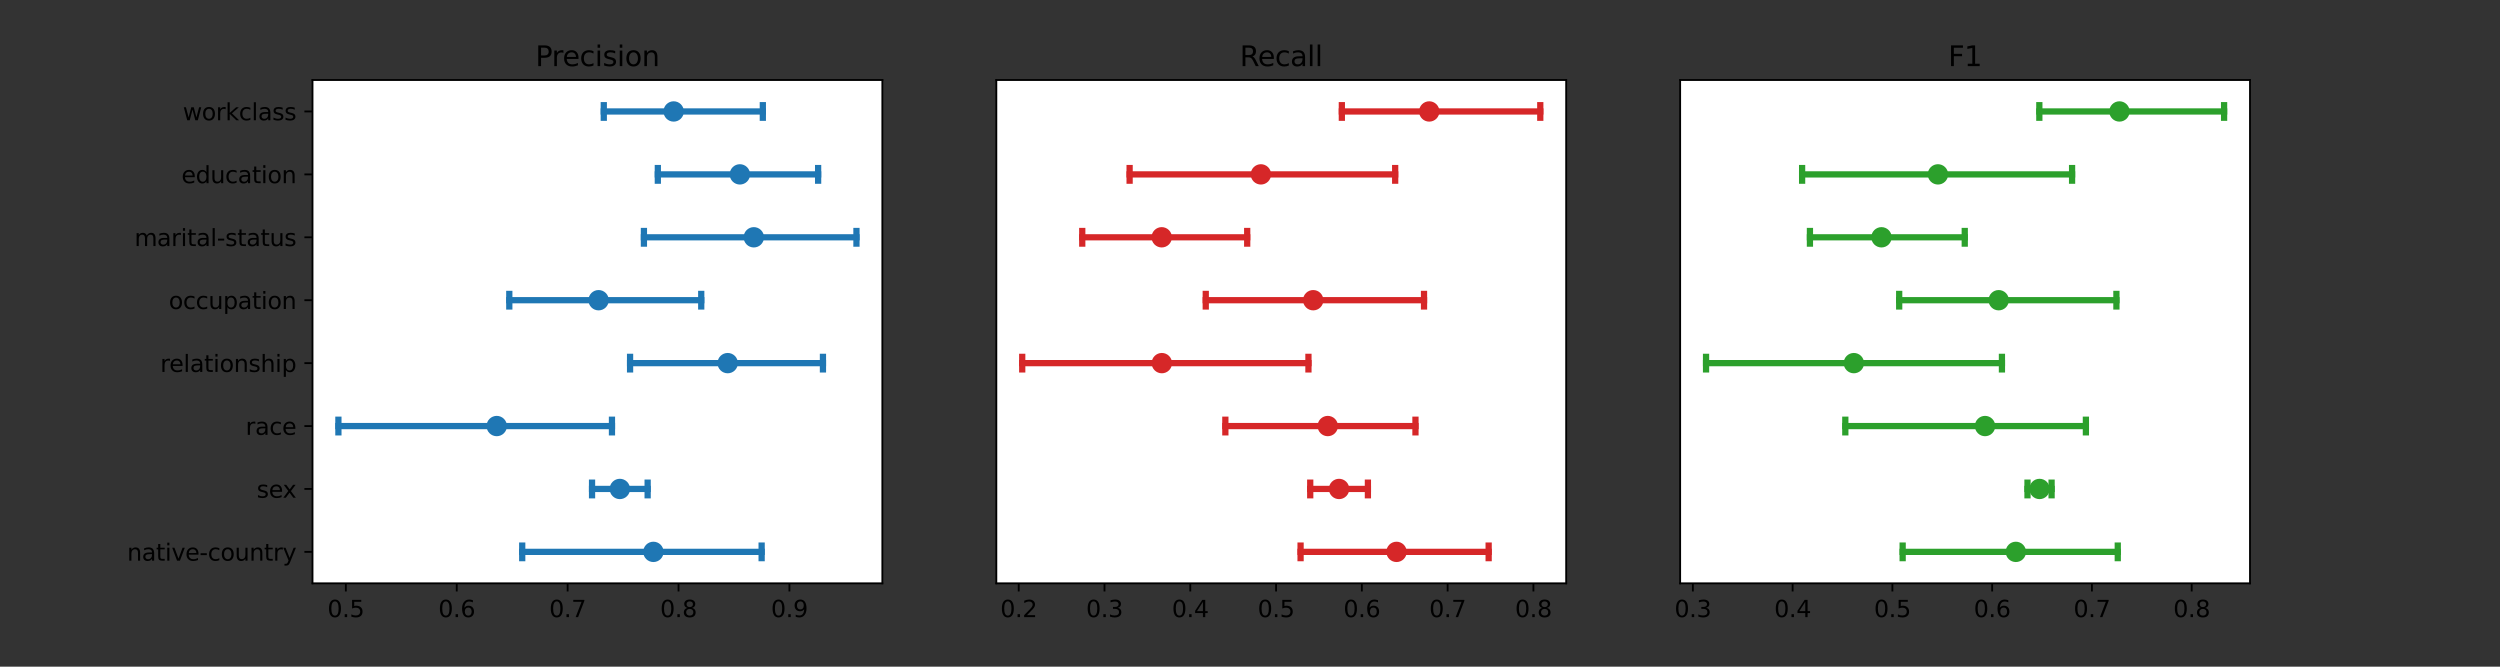 <?xml version="1.0" encoding="utf-8" standalone="no"?>
<!DOCTYPE svg PUBLIC "-//W3C//DTD SVG 1.1//EN"
  "http://www.w3.org/Graphics/SVG/1.1/DTD/svg11.dtd">
<svg xmlns:xlink="http://www.w3.org/1999/xlink" width="1080pt" height="288pt" viewBox="0 0 1080 288" xmlns="http://www.w3.org/2000/svg" version="1.1">
 <rect x="0" y="0" width="1080" height="288" fill="#333333" stroke="none"/>
 <defs>
  <style type="text/css">*{stroke-linejoin: round; stroke-linecap: butt}</style>
 </defs>
 <g id="figure_1">
  <g id="patch_1">
   <path d="M 0 288 
L 1080 288 
L 1080 0 
L 0 0 
L 0 288 
z
" style="fill: none"/>
  </g>
  <g id="axes_1">
   <g id="patch_2">
    <path d="M 135 252 
L 381.176 252 
L 381.176 34.56 
L 135 34.56 
z
" style="fill: #ffffff"/>
   </g>
   <g id="PathCollection_1">
    <defs>
     <path id="C0_0_878842fff9" d="M 0 3.384 
C 0.897 3.384 1.758 3.027 2.393 2.393 
C 3.027 1.758 3.384 0.897 3.384 -0 
C 3.384 -0.897 3.027 -1.758 2.393 -2.393 
C 1.758 -3.027 0.897 -3.384 0 -3.384 
C -0.897 -3.384 -1.758 -3.027 -2.393 -2.393 
C -3.027 -1.758 -3.384 -0.897 -3.384 0 
C -3.384 0.897 -3.027 1.758 -2.393 2.393 
C -1.758 3.027 -0.897 3.384 0 3.384 
z
"/>
    </defs>
    <g clip-path="url(#pc7d257e29f)">
     <use xlink:href="#C0_0_878842fff9" x="291.022" y="48.15" style="fill: #1f77b4; stroke: #1f77b4; stroke-width: 2.025"/>
    </g>
    <g clip-path="url(#pc7d257e29f)">
     <use xlink:href="#C0_0_878842fff9" x="319.628" y="75.33" style="fill: #1f77b4; stroke: #1f77b4; stroke-width: 2.025"/>
    </g>
    <g clip-path="url(#pc7d257e29f)">
     <use xlink:href="#C0_0_878842fff9" x="325.65" y="102.51" style="fill: #1f77b4; stroke: #1f77b4; stroke-width: 2.025"/>
    </g>
    <g clip-path="url(#pc7d257e29f)">
     <use xlink:href="#C0_0_878842fff9" x="258.592" y="129.69" style="fill: #1f77b4; stroke: #1f77b4; stroke-width: 2.025"/>
    </g>
    <g clip-path="url(#pc7d257e29f)">
     <use xlink:href="#C0_0_878842fff9" x="314.362" y="156.87" style="fill: #1f77b4; stroke: #1f77b4; stroke-width: 2.025"/>
    </g>
    <g clip-path="url(#pc7d257e29f)">
     <use xlink:href="#C0_0_878842fff9" x="214.588" y="184.05" style="fill: #1f77b4; stroke: #1f77b4; stroke-width: 2.025"/>
    </g>
    <g clip-path="url(#pc7d257e29f)">
     <use xlink:href="#C0_0_878842fff9" x="267.773" y="211.23" style="fill: #1f77b4; stroke: #1f77b4; stroke-width: 2.025"/>
    </g>
    <g clip-path="url(#pc7d257e29f)">
     <use xlink:href="#C0_0_878842fff9" x="282.27" y="238.41" style="fill: #1f77b4; stroke: #1f77b4; stroke-width: 2.025"/>
    </g>
   </g>
   <g id="matplotlib.axis_1">
    <g id="xtick_1">
     <g id="line2d_1">
      <defs>
       <path id="m8f31b20131" d="M 0 0 
L 0 3.5 
" style="stroke: #000000; stroke-width: 0.8"/>
      </defs>
      <g>
       <use xlink:href="#m8f31b20131" x="149.406" y="252" style="stroke: #000000; stroke-width: 0.8"/>
      </g>
     </g>
     <g id="text_1">
      <!-- 0.5 -->
      <g transform="translate(141.455 266.598)scale(0.1 -0.1)">
       <defs>
        <path id="DejaVuSans-30" d="M 2034 4250 
Q 1547 4250 1301 3770 
Q 1056 3291 1056 2328 
Q 1056 1369 1301 889 
Q 1547 409 2034 409 
Q 2525 409 2770 889 
Q 3016 1369 3016 2328 
Q 3016 3291 2770 3770 
Q 2525 4250 2034 4250 
z
M 2034 4750 
Q 2819 4750 3233 4129 
Q 3647 3509 3647 2328 
Q 3647 1150 3233 529 
Q 2819 -91 2034 -91 
Q 1250 -91 836 529 
Q 422 1150 422 2328 
Q 422 3509 836 4129 
Q 1250 4750 2034 4750 
z
" transform="scale(0.016)"/>
        <path id="DejaVuSans-2e" d="M 684 794 
L 1344 794 
L 1344 0 
L 684 0 
L 684 794 
z
" transform="scale(0.016)"/>
        <path id="DejaVuSans-35" d="M 691 4666 
L 3169 4666 
L 3169 4134 
L 1269 4134 
L 1269 2991 
Q 1406 3038 1543 3061 
Q 1681 3084 1819 3084 
Q 2600 3084 3056 2656 
Q 3513 2228 3513 1497 
Q 3513 744 3044 326 
Q 2575 -91 1722 -91 
Q 1428 -91 1123 -41 
Q 819 9 494 109 
L 494 744 
Q 775 591 1075 516 
Q 1375 441 1709 441 
Q 2250 441 2565 725 
Q 2881 1009 2881 1497 
Q 2881 1984 2565 2268 
Q 2250 2553 1709 2553 
Q 1456 2553 1204 2497 
Q 953 2441 691 2322 
L 691 4666 
z
" transform="scale(0.016)"/>
       </defs>
       <use xlink:href="#DejaVuSans-30"/>
       <use xlink:href="#DejaVuSans-2e" x="63.623"/>
       <use xlink:href="#DejaVuSans-35" x="95.41"/>
      </g>
     </g>
    </g>
    <g id="xtick_2">
     <g id="line2d_2">
      <g>
       <use xlink:href="#m8f31b20131" x="197.312" y="252" style="stroke: #000000; stroke-width: 0.8"/>
      </g>
     </g>
     <g id="text_2">
      <!-- 0.6 -->
      <g transform="translate(189.36 266.598)scale(0.1 -0.1)">
       <defs>
        <path id="DejaVuSans-36" d="M 2113 2584 
Q 1688 2584 1439 2293 
Q 1191 2003 1191 1497 
Q 1191 994 1439 701 
Q 1688 409 2113 409 
Q 2538 409 2786 701 
Q 3034 994 3034 1497 
Q 3034 2003 2786 2293 
Q 2538 2584 2113 2584 
z
M 3366 4563 
L 3366 3988 
Q 3128 4100 2886 4159 
Q 2644 4219 2406 4219 
Q 1781 4219 1451 3797 
Q 1122 3375 1075 2522 
Q 1259 2794 1537 2939 
Q 1816 3084 2150 3084 
Q 2853 3084 3261 2657 
Q 3669 2231 3669 1497 
Q 3669 778 3244 343 
Q 2819 -91 2113 -91 
Q 1303 -91 875 529 
Q 447 1150 447 2328 
Q 447 3434 972 4092 
Q 1497 4750 2381 4750 
Q 2619 4750 2861 4703 
Q 3103 4656 3366 4563 
z
" transform="scale(0.016)"/>
       </defs>
       <use xlink:href="#DejaVuSans-30"/>
       <use xlink:href="#DejaVuSans-2e" x="63.623"/>
       <use xlink:href="#DejaVuSans-36" x="95.41"/>
      </g>
     </g>
    </g>
    <g id="xtick_3">
     <g id="line2d_3">
      <g>
       <use xlink:href="#m8f31b20131" x="245.217" y="252" style="stroke: #000000; stroke-width: 0.8"/>
      </g>
     </g>
     <g id="text_3">
      <!-- 0.7 -->
      <g transform="translate(237.266 266.598)scale(0.1 -0.1)">
       <defs>
        <path id="DejaVuSans-37" d="M 525 4666 
L 3525 4666 
L 3525 4397 
L 1831 0 
L 1172 0 
L 2766 4134 
L 525 4134 
L 525 4666 
z
" transform="scale(0.016)"/>
       </defs>
       <use xlink:href="#DejaVuSans-30"/>
       <use xlink:href="#DejaVuSans-2e" x="63.623"/>
       <use xlink:href="#DejaVuSans-37" x="95.41"/>
      </g>
     </g>
    </g>
    <g id="xtick_4">
     <g id="line2d_4">
      <g>
       <use xlink:href="#m8f31b20131" x="293.123" y="252" style="stroke: #000000; stroke-width: 0.8"/>
      </g>
     </g>
     <g id="text_4">
      <!-- 0.8 -->
      <g transform="translate(285.171 266.598)scale(0.1 -0.1)">
       <defs>
        <path id="DejaVuSans-38" d="M 2034 2216 
Q 1584 2216 1326 1975 
Q 1069 1734 1069 1313 
Q 1069 891 1326 650 
Q 1584 409 2034 409 
Q 2484 409 2743 651 
Q 3003 894 3003 1313 
Q 3003 1734 2745 1975 
Q 2488 2216 2034 2216 
z
M 1403 2484 
Q 997 2584 770 2862 
Q 544 3141 544 3541 
Q 544 4100 942 4425 
Q 1341 4750 2034 4750 
Q 2731 4750 3128 4425 
Q 3525 4100 3525 3541 
Q 3525 3141 3298 2862 
Q 3072 2584 2669 2484 
Q 3125 2378 3379 2068 
Q 3634 1759 3634 1313 
Q 3634 634 3220 271 
Q 2806 -91 2034 -91 
Q 1263 -91 848 271 
Q 434 634 434 1313 
Q 434 1759 690 2068 
Q 947 2378 1403 2484 
z
M 1172 3481 
Q 1172 3119 1398 2916 
Q 1625 2713 2034 2713 
Q 2441 2713 2670 2916 
Q 2900 3119 2900 3481 
Q 2900 3844 2670 4047 
Q 2441 4250 2034 4250 
Q 1625 4250 1398 4047 
Q 1172 3844 1172 3481 
z
" transform="scale(0.016)"/>
       </defs>
       <use xlink:href="#DejaVuSans-30"/>
       <use xlink:href="#DejaVuSans-2e" x="63.623"/>
       <use xlink:href="#DejaVuSans-38" x="95.41"/>
      </g>
     </g>
    </g>
    <g id="xtick_5">
     <g id="line2d_5">
      <g>
       <use xlink:href="#m8f31b20131" x="341.028" y="252" style="stroke: #000000; stroke-width: 0.8"/>
      </g>
     </g>
     <g id="text_5">
      <!-- 0.9 -->
      <g transform="translate(333.077 266.598)scale(0.1 -0.1)">
       <defs>
        <path id="DejaVuSans-39" d="M 703 97 
L 703 672 
Q 941 559 1184 500 
Q 1428 441 1663 441 
Q 2288 441 2617 861 
Q 2947 1281 2994 2138 
Q 2813 1869 2534 1725 
Q 2256 1581 1919 1581 
Q 1219 1581 811 2004 
Q 403 2428 403 3163 
Q 403 3881 828 4315 
Q 1253 4750 1959 4750 
Q 2769 4750 3195 4129 
Q 3622 3509 3622 2328 
Q 3622 1225 3098 567 
Q 2575 -91 1691 -91 
Q 1453 -91 1209 -44 
Q 966 3 703 97 
z
M 1959 2075 
Q 2384 2075 2632 2365 
Q 2881 2656 2881 3163 
Q 2881 3666 2632 3958 
Q 2384 4250 1959 4250 
Q 1534 4250 1286 3958 
Q 1038 3666 1038 3163 
Q 1038 2656 1286 2365 
Q 1534 2075 1959 2075 
z
" transform="scale(0.016)"/>
       </defs>
       <use xlink:href="#DejaVuSans-30"/>
       <use xlink:href="#DejaVuSans-2e" x="63.623"/>
       <use xlink:href="#DejaVuSans-39" x="95.41"/>
      </g>
     </g>
    </g>
   </g>
   <g id="matplotlib.axis_2">
    <g id="ytick_1">
     <g id="line2d_6">
      <defs>
       <path id="m74e312136f" d="M 0 0 
L -3.5 0 
" style="stroke: #000000; stroke-width: 0.8"/>
      </defs>
      <g>
       <use xlink:href="#m74e312136f" x="135" y="48.15" style="stroke: #000000; stroke-width: 0.8"/>
      </g>
     </g>
     <g id="text_6">
      <!-- workclass -->
      <g transform="translate(78.978 51.949)scale(0.1 -0.1)">
       <defs>
        <path id="DejaVuSans-77" d="M 269 3500 
L 844 3500 
L 1563 769 
L 2278 3500 
L 2956 3500 
L 3675 769 
L 4391 3500 
L 4966 3500 
L 4050 0 
L 3372 0 
L 2619 2869 
L 1863 0 
L 1184 0 
L 269 3500 
z
" transform="scale(0.016)"/>
        <path id="DejaVuSans-6f" d="M 1959 3097 
Q 1497 3097 1228 2736 
Q 959 2375 959 1747 
Q 959 1119 1226 758 
Q 1494 397 1959 397 
Q 2419 397 2687 759 
Q 2956 1122 2956 1747 
Q 2956 2369 2687 2733 
Q 2419 3097 1959 3097 
z
M 1959 3584 
Q 2709 3584 3137 3096 
Q 3566 2609 3566 1747 
Q 3566 888 3137 398 
Q 2709 -91 1959 -91 
Q 1206 -91 779 398 
Q 353 888 353 1747 
Q 353 2609 779 3096 
Q 1206 3584 1959 3584 
z
" transform="scale(0.016)"/>
        <path id="DejaVuSans-72" d="M 2631 2963 
Q 2534 3019 2420 3045 
Q 2306 3072 2169 3072 
Q 1681 3072 1420 2755 
Q 1159 2438 1159 1844 
L 1159 0 
L 581 0 
L 581 3500 
L 1159 3500 
L 1159 2956 
Q 1341 3275 1631 3429 
Q 1922 3584 2338 3584 
Q 2397 3584 2469 3576 
Q 2541 3569 2628 3553 
L 2631 2963 
z
" transform="scale(0.016)"/>
        <path id="DejaVuSans-6b" d="M 581 4863 
L 1159 4863 
L 1159 1991 
L 2875 3500 
L 3609 3500 
L 1753 1863 
L 3688 0 
L 2938 0 
L 1159 1709 
L 1159 0 
L 581 0 
L 581 4863 
z
" transform="scale(0.016)"/>
        <path id="DejaVuSans-63" d="M 3122 3366 
L 3122 2828 
Q 2878 2963 2633 3030 
Q 2388 3097 2138 3097 
Q 1578 3097 1268 2742 
Q 959 2388 959 1747 
Q 959 1106 1268 751 
Q 1578 397 2138 397 
Q 2388 397 2633 464 
Q 2878 531 3122 666 
L 3122 134 
Q 2881 22 2623 -34 
Q 2366 -91 2075 -91 
Q 1284 -91 818 406 
Q 353 903 353 1747 
Q 353 2603 823 3093 
Q 1294 3584 2113 3584 
Q 2378 3584 2631 3529 
Q 2884 3475 3122 3366 
z
" transform="scale(0.016)"/>
        <path id="DejaVuSans-6c" d="M 603 4863 
L 1178 4863 
L 1178 0 
L 603 0 
L 603 4863 
z
" transform="scale(0.016)"/>
        <path id="DejaVuSans-61" d="M 2194 1759 
Q 1497 1759 1228 1600 
Q 959 1441 959 1056 
Q 959 750 1161 570 
Q 1363 391 1709 391 
Q 2188 391 2477 730 
Q 2766 1069 2766 1631 
L 2766 1759 
L 2194 1759 
z
M 3341 1997 
L 3341 0 
L 2766 0 
L 2766 531 
Q 2569 213 2275 61 
Q 1981 -91 1556 -91 
Q 1019 -91 701 211 
Q 384 513 384 1019 
Q 384 1609 779 1909 
Q 1175 2209 1959 2209 
L 2766 2209 
L 2766 2266 
Q 2766 2663 2505 2880 
Q 2244 3097 1772 3097 
Q 1472 3097 1187 3025 
Q 903 2953 641 2809 
L 641 3341 
Q 956 3463 1253 3523 
Q 1550 3584 1831 3584 
Q 2591 3584 2966 3190 
Q 3341 2797 3341 1997 
z
" transform="scale(0.016)"/>
        <path id="DejaVuSans-73" d="M 2834 3397 
L 2834 2853 
Q 2591 2978 2328 3040 
Q 2066 3103 1784 3103 
Q 1356 3103 1142 2972 
Q 928 2841 928 2578 
Q 928 2378 1081 2264 
Q 1234 2150 1697 2047 
L 1894 2003 
Q 2506 1872 2764 1633 
Q 3022 1394 3022 966 
Q 3022 478 2636 193 
Q 2250 -91 1575 -91 
Q 1294 -91 989 -36 
Q 684 19 347 128 
L 347 722 
Q 666 556 975 473 
Q 1284 391 1588 391 
Q 1994 391 2212 530 
Q 2431 669 2431 922 
Q 2431 1156 2273 1281 
Q 2116 1406 1581 1522 
L 1381 1569 
Q 847 1681 609 1914 
Q 372 2147 372 2553 
Q 372 3047 722 3315 
Q 1072 3584 1716 3584 
Q 2034 3584 2315 3537 
Q 2597 3491 2834 3397 
z
" transform="scale(0.016)"/>
       </defs>
       <use xlink:href="#DejaVuSans-77"/>
       <use xlink:href="#DejaVuSans-6f" x="81.787"/>
       <use xlink:href="#DejaVuSans-72" x="142.969"/>
       <use xlink:href="#DejaVuSans-6b" x="184.082"/>
       <use xlink:href="#DejaVuSans-63" x="241.992"/>
       <use xlink:href="#DejaVuSans-6c" x="296.973"/>
       <use xlink:href="#DejaVuSans-61" x="324.756"/>
       <use xlink:href="#DejaVuSans-73" x="386.035"/>
       <use xlink:href="#DejaVuSans-73" x="438.135"/>
      </g>
     </g>
    </g>
    <g id="ytick_2">
     <g id="line2d_7">
      <g>
       <use xlink:href="#m74e312136f" x="135" y="75.33" style="stroke: #000000; stroke-width: 0.8"/>
      </g>
     </g>
     <g id="text_7">
      <!-- education -->
      <g transform="translate(78.38 79.129)scale(0.1 -0.1)">
       <defs>
        <path id="DejaVuSans-65" d="M 3597 1894 
L 3597 1613 
L 953 1613 
Q 991 1019 1311 708 
Q 1631 397 2203 397 
Q 2534 397 2845 478 
Q 3156 559 3463 722 
L 3463 178 
Q 3153 47 2828 -22 
Q 2503 -91 2169 -91 
Q 1331 -91 842 396 
Q 353 884 353 1716 
Q 353 2575 817 3079 
Q 1281 3584 2069 3584 
Q 2775 3584 3186 3129 
Q 3597 2675 3597 1894 
z
M 3022 2063 
Q 3016 2534 2758 2815 
Q 2500 3097 2075 3097 
Q 1594 3097 1305 2825 
Q 1016 2553 972 2059 
L 3022 2063 
z
" transform="scale(0.016)"/>
        <path id="DejaVuSans-64" d="M 2906 2969 
L 2906 4863 
L 3481 4863 
L 3481 0 
L 2906 0 
L 2906 525 
Q 2725 213 2448 61 
Q 2172 -91 1784 -91 
Q 1150 -91 751 415 
Q 353 922 353 1747 
Q 353 2572 751 3078 
Q 1150 3584 1784 3584 
Q 2172 3584 2448 3432 
Q 2725 3281 2906 2969 
z
M 947 1747 
Q 947 1113 1208 752 
Q 1469 391 1925 391 
Q 2381 391 2643 752 
Q 2906 1113 2906 1747 
Q 2906 2381 2643 2742 
Q 2381 3103 1925 3103 
Q 1469 3103 1208 2742 
Q 947 2381 947 1747 
z
" transform="scale(0.016)"/>
        <path id="DejaVuSans-75" d="M 544 1381 
L 544 3500 
L 1119 3500 
L 1119 1403 
Q 1119 906 1312 657 
Q 1506 409 1894 409 
Q 2359 409 2629 706 
Q 2900 1003 2900 1516 
L 2900 3500 
L 3475 3500 
L 3475 0 
L 2900 0 
L 2900 538 
Q 2691 219 2414 64 
Q 2138 -91 1772 -91 
Q 1169 -91 856 284 
Q 544 659 544 1381 
z
M 1991 3584 
L 1991 3584 
z
" transform="scale(0.016)"/>
        <path id="DejaVuSans-74" d="M 1172 4494 
L 1172 3500 
L 2356 3500 
L 2356 3053 
L 1172 3053 
L 1172 1153 
Q 1172 725 1289 603 
Q 1406 481 1766 481 
L 2356 481 
L 2356 0 
L 1766 0 
Q 1100 0 847 248 
Q 594 497 594 1153 
L 594 3053 
L 172 3053 
L 172 3500 
L 594 3500 
L 594 4494 
L 1172 4494 
z
" transform="scale(0.016)"/>
        <path id="DejaVuSans-69" d="M 603 3500 
L 1178 3500 
L 1178 0 
L 603 0 
L 603 3500 
z
M 603 4863 
L 1178 4863 
L 1178 4134 
L 603 4134 
L 603 4863 
z
" transform="scale(0.016)"/>
        <path id="DejaVuSans-6e" d="M 3513 2113 
L 3513 0 
L 2938 0 
L 2938 2094 
Q 2938 2591 2744 2837 
Q 2550 3084 2163 3084 
Q 1697 3084 1428 2787 
Q 1159 2491 1159 1978 
L 1159 0 
L 581 0 
L 581 3500 
L 1159 3500 
L 1159 2956 
Q 1366 3272 1645 3428 
Q 1925 3584 2291 3584 
Q 2894 3584 3203 3211 
Q 3513 2838 3513 2113 
z
" transform="scale(0.016)"/>
       </defs>
       <use xlink:href="#DejaVuSans-65"/>
       <use xlink:href="#DejaVuSans-64" x="61.523"/>
       <use xlink:href="#DejaVuSans-75" x="125"/>
       <use xlink:href="#DejaVuSans-63" x="188.379"/>
       <use xlink:href="#DejaVuSans-61" x="243.359"/>
       <use xlink:href="#DejaVuSans-74" x="304.639"/>
       <use xlink:href="#DejaVuSans-69" x="343.848"/>
       <use xlink:href="#DejaVuSans-6f" x="371.631"/>
       <use xlink:href="#DejaVuSans-6e" x="432.812"/>
      </g>
     </g>
    </g>
    <g id="ytick_3">
     <g id="line2d_8">
      <g>
       <use xlink:href="#m74e312136f" x="135" y="102.51" style="stroke: #000000; stroke-width: 0.8"/>
      </g>
     </g>
     <g id="text_8">
      <!-- marital-status -->
      <g transform="translate(58.083 106.309)scale(0.1 -0.1)">
       <defs>
        <path id="DejaVuSans-6d" d="M 3328 2828 
Q 3544 3216 3844 3400 
Q 4144 3584 4550 3584 
Q 5097 3584 5394 3201 
Q 5691 2819 5691 2113 
L 5691 0 
L 5113 0 
L 5113 2094 
Q 5113 2597 4934 2840 
Q 4756 3084 4391 3084 
Q 3944 3084 3684 2787 
Q 3425 2491 3425 1978 
L 3425 0 
L 2847 0 
L 2847 2094 
Q 2847 2600 2669 2842 
Q 2491 3084 2119 3084 
Q 1678 3084 1418 2786 
Q 1159 2488 1159 1978 
L 1159 0 
L 581 0 
L 581 3500 
L 1159 3500 
L 1159 2956 
Q 1356 3278 1631 3431 
Q 1906 3584 2284 3584 
Q 2666 3584 2933 3390 
Q 3200 3197 3328 2828 
z
" transform="scale(0.016)"/>
        <path id="DejaVuSans-2d" d="M 313 2009 
L 1997 2009 
L 1997 1497 
L 313 1497 
L 313 2009 
z
" transform="scale(0.016)"/>
       </defs>
       <use xlink:href="#DejaVuSans-6d"/>
       <use xlink:href="#DejaVuSans-61" x="97.412"/>
       <use xlink:href="#DejaVuSans-72" x="158.691"/>
       <use xlink:href="#DejaVuSans-69" x="199.805"/>
       <use xlink:href="#DejaVuSans-74" x="227.588"/>
       <use xlink:href="#DejaVuSans-61" x="266.797"/>
       <use xlink:href="#DejaVuSans-6c" x="328.076"/>
       <use xlink:href="#DejaVuSans-2d" x="355.859"/>
       <use xlink:href="#DejaVuSans-73" x="391.943"/>
       <use xlink:href="#DejaVuSans-74" x="444.043"/>
       <use xlink:href="#DejaVuSans-61" x="483.252"/>
       <use xlink:href="#DejaVuSans-74" x="544.531"/>
       <use xlink:href="#DejaVuSans-75" x="583.74"/>
       <use xlink:href="#DejaVuSans-73" x="647.119"/>
      </g>
     </g>
    </g>
    <g id="ytick_4">
     <g id="line2d_9">
      <g>
       <use xlink:href="#m74e312136f" x="135" y="129.69" style="stroke: #000000; stroke-width: 0.8"/>
      </g>
     </g>
     <g id="text_9">
      <!-- occupation -->
      <g transform="translate(72.916 133.489)scale(0.1 -0.1)">
       <defs>
        <path id="DejaVuSans-70" d="M 1159 525 
L 1159 -1331 
L 581 -1331 
L 581 3500 
L 1159 3500 
L 1159 2969 
Q 1341 3281 1617 3432 
Q 1894 3584 2278 3584 
Q 2916 3584 3314 3078 
Q 3713 2572 3713 1747 
Q 3713 922 3314 415 
Q 2916 -91 2278 -91 
Q 1894 -91 1617 61 
Q 1341 213 1159 525 
z
M 3116 1747 
Q 3116 2381 2855 2742 
Q 2594 3103 2138 3103 
Q 1681 3103 1420 2742 
Q 1159 2381 1159 1747 
Q 1159 1113 1420 752 
Q 1681 391 2138 391 
Q 2594 391 2855 752 
Q 3116 1113 3116 1747 
z
" transform="scale(0.016)"/>
       </defs>
       <use xlink:href="#DejaVuSans-6f"/>
       <use xlink:href="#DejaVuSans-63" x="61.182"/>
       <use xlink:href="#DejaVuSans-63" x="116.162"/>
       <use xlink:href="#DejaVuSans-75" x="171.143"/>
       <use xlink:href="#DejaVuSans-70" x="234.521"/>
       <use xlink:href="#DejaVuSans-61" x="297.998"/>
       <use xlink:href="#DejaVuSans-74" x="359.277"/>
       <use xlink:href="#DejaVuSans-69" x="398.486"/>
       <use xlink:href="#DejaVuSans-6f" x="426.27"/>
       <use xlink:href="#DejaVuSans-6e" x="487.451"/>
      </g>
     </g>
    </g>
    <g id="ytick_5">
     <g id="line2d_10">
      <g>
       <use xlink:href="#m74e312136f" x="135" y="156.87" style="stroke: #000000; stroke-width: 0.8"/>
      </g>
     </g>
     <g id="text_10">
      <!-- relationship -->
      <g transform="translate(69.227 160.669)scale(0.1 -0.1)">
       <defs>
        <path id="DejaVuSans-68" d="M 3513 2113 
L 3513 0 
L 2938 0 
L 2938 2094 
Q 2938 2591 2744 2837 
Q 2550 3084 2163 3084 
Q 1697 3084 1428 2787 
Q 1159 2491 1159 1978 
L 1159 0 
L 581 0 
L 581 4863 
L 1159 4863 
L 1159 2956 
Q 1366 3272 1645 3428 
Q 1925 3584 2291 3584 
Q 2894 3584 3203 3211 
Q 3513 2838 3513 2113 
z
" transform="scale(0.016)"/>
       </defs>
       <use xlink:href="#DejaVuSans-72"/>
       <use xlink:href="#DejaVuSans-65" x="38.863"/>
       <use xlink:href="#DejaVuSans-6c" x="100.387"/>
       <use xlink:href="#DejaVuSans-61" x="128.17"/>
       <use xlink:href="#DejaVuSans-74" x="189.449"/>
       <use xlink:href="#DejaVuSans-69" x="228.658"/>
       <use xlink:href="#DejaVuSans-6f" x="256.441"/>
       <use xlink:href="#DejaVuSans-6e" x="317.623"/>
       <use xlink:href="#DejaVuSans-73" x="381.002"/>
       <use xlink:href="#DejaVuSans-68" x="433.102"/>
       <use xlink:href="#DejaVuSans-69" x="496.48"/>
       <use xlink:href="#DejaVuSans-70" x="524.264"/>
      </g>
     </g>
    </g>
    <g id="ytick_6">
     <g id="line2d_11">
      <g>
       <use xlink:href="#m74e312136f" x="135" y="184.05" style="stroke: #000000; stroke-width: 0.8"/>
      </g>
     </g>
     <g id="text_11">
      <!-- race -->
      <g transform="translate(106.109 187.849)scale(0.1 -0.1)">
       <use xlink:href="#DejaVuSans-72"/>
       <use xlink:href="#DejaVuSans-61" x="41.113"/>
       <use xlink:href="#DejaVuSans-63" x="102.393"/>
       <use xlink:href="#DejaVuSans-65" x="157.373"/>
      </g>
     </g>
    </g>
    <g id="ytick_7">
     <g id="line2d_12">
      <g>
       <use xlink:href="#m74e312136f" x="135" y="211.23" style="stroke: #000000; stroke-width: 0.8"/>
      </g>
     </g>
     <g id="text_12">
      <!-- sex -->
      <g transform="translate(110.894 215.029)scale(0.1 -0.1)">
       <defs>
        <path id="DejaVuSans-78" d="M 3513 3500 
L 2247 1797 
L 3578 0 
L 2900 0 
L 1881 1375 
L 863 0 
L 184 0 
L 1544 1831 
L 300 3500 
L 978 3500 
L 1906 2253 
L 2834 3500 
L 3513 3500 
z
" transform="scale(0.016)"/>
       </defs>
       <use xlink:href="#DejaVuSans-73"/>
       <use xlink:href="#DejaVuSans-65" x="52.1"/>
       <use xlink:href="#DejaVuSans-78" x="111.873"/>
      </g>
     </g>
    </g>
    <g id="ytick_8">
     <g id="line2d_13">
      <g>
       <use xlink:href="#m74e312136f" x="135" y="238.41" style="stroke: #000000; stroke-width: 0.8"/>
      </g>
     </g>
     <g id="text_13">
      <!-- native-country -->
      <g transform="translate(54.914 242.209)scale(0.1 -0.1)">
       <defs>
        <path id="DejaVuSans-76" d="M 191 3500 
L 800 3500 
L 1894 563 
L 2988 3500 
L 3597 3500 
L 2284 0 
L 1503 0 
L 191 3500 
z
" transform="scale(0.016)"/>
        <path id="DejaVuSans-79" d="M 2059 -325 
Q 1816 -950 1584 -1140 
Q 1353 -1331 966 -1331 
L 506 -1331 
L 506 -850 
L 844 -850 
Q 1081 -850 1212 -737 
Q 1344 -625 1503 -206 
L 1606 56 
L 191 3500 
L 800 3500 
L 1894 763 
L 2988 3500 
L 3597 3500 
L 2059 -325 
z
" transform="scale(0.016)"/>
       </defs>
       <use xlink:href="#DejaVuSans-6e"/>
       <use xlink:href="#DejaVuSans-61" x="63.379"/>
       <use xlink:href="#DejaVuSans-74" x="124.658"/>
       <use xlink:href="#DejaVuSans-69" x="163.867"/>
       <use xlink:href="#DejaVuSans-76" x="191.65"/>
       <use xlink:href="#DejaVuSans-65" x="250.83"/>
       <use xlink:href="#DejaVuSans-2d" x="312.354"/>
       <use xlink:href="#DejaVuSans-63" x="348.438"/>
       <use xlink:href="#DejaVuSans-6f" x="403.418"/>
       <use xlink:href="#DejaVuSans-75" x="464.6"/>
       <use xlink:href="#DejaVuSans-6e" x="527.979"/>
       <use xlink:href="#DejaVuSans-74" x="591.357"/>
       <use xlink:href="#DejaVuSans-72" x="630.566"/>
       <use xlink:href="#DejaVuSans-79" x="671.68"/>
      </g>
     </g>
    </g>
   </g>
   <g id="line2d_14">
    <path d="M 260.835 48.15 
L 329.543 48.15 
" clip-path="url(#pc7d257e29f)" style="fill: none; stroke: #1f77b4; stroke-width: 2.7; stroke-linecap: square"/>
   </g>
   <g id="line2d_15">
    <path d="M 260.835 45.432 
L 260.835 50.868 
" clip-path="url(#pc7d257e29f)" style="fill: none; stroke: #1f77b4; stroke-width: 2.7; stroke-linecap: square"/>
   </g>
   <g id="line2d_16">
    <path d="M 329.543 45.432 
L 329.543 50.868 
" clip-path="url(#pc7d257e29f)" style="fill: none; stroke: #1f77b4; stroke-width: 2.7; stroke-linecap: square"/>
   </g>
   <g id="line2d_17">
    <path d="M 284.184 75.33 
L 353.429 75.33 
" clip-path="url(#pc7d257e29f)" style="fill: none; stroke: #1f77b4; stroke-width: 2.7; stroke-linecap: square"/>
   </g>
   <g id="line2d_18">
    <path d="M 284.184 72.612 
L 284.184 78.048 
" clip-path="url(#pc7d257e29f)" style="fill: none; stroke: #1f77b4; stroke-width: 2.7; stroke-linecap: square"/>
   </g>
   <g id="line2d_19">
    <path d="M 353.429 72.612 
L 353.429 78.048 
" clip-path="url(#pc7d257e29f)" style="fill: none; stroke: #1f77b4; stroke-width: 2.7; stroke-linecap: square"/>
   </g>
   <g id="line2d_20">
    <path d="M 278.174 102.51 
L 369.987 102.51 
" clip-path="url(#pc7d257e29f)" style="fill: none; stroke: #1f77b4; stroke-width: 2.7; stroke-linecap: square"/>
   </g>
   <g id="line2d_21">
    <path d="M 278.174 99.792 
L 278.174 105.228 
" clip-path="url(#pc7d257e29f)" style="fill: none; stroke: #1f77b4; stroke-width: 2.7; stroke-linecap: square"/>
   </g>
   <g id="line2d_22">
    <path d="M 369.987 99.792 
L 369.987 105.228 
" clip-path="url(#pc7d257e29f)" style="fill: none; stroke: #1f77b4; stroke-width: 2.7; stroke-linecap: square"/>
   </g>
   <g id="line2d_23">
    <path d="M 220.014 129.69 
L 302.934 129.69 
" clip-path="url(#pc7d257e29f)" style="fill: none; stroke: #1f77b4; stroke-width: 2.7; stroke-linecap: square"/>
   </g>
   <g id="line2d_24">
    <path d="M 220.014 126.972 
L 220.014 132.408 
" clip-path="url(#pc7d257e29f)" style="fill: none; stroke: #1f77b4; stroke-width: 2.7; stroke-linecap: square"/>
   </g>
   <g id="line2d_25">
    <path d="M 302.934 126.972 
L 302.934 132.408 
" clip-path="url(#pc7d257e29f)" style="fill: none; stroke: #1f77b4; stroke-width: 2.7; stroke-linecap: square"/>
   </g>
   <g id="line2d_26">
    <path d="M 272.191 156.87 
L 355.514 156.87 
" clip-path="url(#pc7d257e29f)" style="fill: none; stroke: #1f77b4; stroke-width: 2.7; stroke-linecap: square"/>
   </g>
   <g id="line2d_27">
    <path d="M 272.191 154.152 
L 272.191 159.588 
" clip-path="url(#pc7d257e29f)" style="fill: none; stroke: #1f77b4; stroke-width: 2.7; stroke-linecap: square"/>
   </g>
   <g id="line2d_28">
    <path d="M 355.514 154.152 
L 355.514 159.588 
" clip-path="url(#pc7d257e29f)" style="fill: none; stroke: #1f77b4; stroke-width: 2.7; stroke-linecap: square"/>
   </g>
   <g id="line2d_29">
    <path d="M 146.19 184.05 
L 264.368 184.05 
" clip-path="url(#pc7d257e29f)" style="fill: none; stroke: #1f77b4; stroke-width: 2.7; stroke-linecap: square"/>
   </g>
   <g id="line2d_30">
    <path d="M 146.19 181.332 
L 146.19 186.768 
" clip-path="url(#pc7d257e29f)" style="fill: none; stroke: #1f77b4; stroke-width: 2.7; stroke-linecap: square"/>
   </g>
   <g id="line2d_31">
    <path d="M 264.368 181.332 
L 264.368 186.768 
" clip-path="url(#pc7d257e29f)" style="fill: none; stroke: #1f77b4; stroke-width: 2.7; stroke-linecap: square"/>
   </g>
   <g id="line2d_32">
    <path d="M 255.764 211.23 
L 279.782 211.23 
" clip-path="url(#pc7d257e29f)" style="fill: none; stroke: #1f77b4; stroke-width: 2.7; stroke-linecap: square"/>
   </g>
   <g id="line2d_33">
    <path d="M 255.764 208.512 
L 255.764 213.948 
" clip-path="url(#pc7d257e29f)" style="fill: none; stroke: #1f77b4; stroke-width: 2.7; stroke-linecap: square"/>
   </g>
   <g id="line2d_34">
    <path d="M 279.782 208.512 
L 279.782 213.948 
" clip-path="url(#pc7d257e29f)" style="fill: none; stroke: #1f77b4; stroke-width: 2.7; stroke-linecap: square"/>
   </g>
   <g id="line2d_35">
    <path d="M 225.6 238.41 
L 329.029 238.41 
" clip-path="url(#pc7d257e29f)" style="fill: none; stroke: #1f77b4; stroke-width: 2.7; stroke-linecap: square"/>
   </g>
   <g id="line2d_36">
    <path d="M 225.6 235.692 
L 225.6 241.128 
" clip-path="url(#pc7d257e29f)" style="fill: none; stroke: #1f77b4; stroke-width: 2.7; stroke-linecap: square"/>
   </g>
   <g id="line2d_37">
    <path d="M 329.029 235.692 
L 329.029 241.128 
" clip-path="url(#pc7d257e29f)" style="fill: none; stroke: #1f77b4; stroke-width: 2.7; stroke-linecap: square"/>
   </g>
   <g id="patch_3">
    <path d="M 135 252 
L 135 34.56 
" style="fill: none; stroke: #000000; stroke-width: 0.8; stroke-linejoin: miter; stroke-linecap: square"/>
   </g>
   <g id="patch_4">
    <path d="M 381.176 252 
L 381.176 34.56 
" style="fill: none; stroke: #000000; stroke-width: 0.8; stroke-linejoin: miter; stroke-linecap: square"/>
   </g>
   <g id="patch_5">
    <path d="M 135 252 
L 381.176 252 
" style="fill: none; stroke: #000000; stroke-width: 0.8; stroke-linejoin: miter; stroke-linecap: square"/>
   </g>
   <g id="patch_6">
    <path d="M 135 34.56 
L 381.176 34.56 
" style="fill: none; stroke: #000000; stroke-width: 0.8; stroke-linejoin: miter; stroke-linecap: square"/>
   </g>
   <g id="text_14">
    <!-- Precision -->
    <g transform="translate(231.32 28.56)scale(0.12 -0.12)">
     <defs>
      <path id="DejaVuSans-50" d="M 1259 4147 
L 1259 2394 
L 2053 2394 
Q 2494 2394 2734 2622 
Q 2975 2850 2975 3272 
Q 2975 3691 2734 3919 
Q 2494 4147 2053 4147 
L 1259 4147 
z
M 628 4666 
L 2053 4666 
Q 2838 4666 3239 4311 
Q 3641 3956 3641 3272 
Q 3641 2581 3239 2228 
Q 2838 1875 2053 1875 
L 1259 1875 
L 1259 0 
L 628 0 
L 628 4666 
z
" transform="scale(0.016)"/>
     </defs>
     <use xlink:href="#DejaVuSans-50"/>
     <use xlink:href="#DejaVuSans-72" x="58.553"/>
     <use xlink:href="#DejaVuSans-65" x="97.416"/>
     <use xlink:href="#DejaVuSans-63" x="158.939"/>
     <use xlink:href="#DejaVuSans-69" x="213.92"/>
     <use xlink:href="#DejaVuSans-73" x="241.703"/>
     <use xlink:href="#DejaVuSans-69" x="293.803"/>
     <use xlink:href="#DejaVuSans-6f" x="321.586"/>
     <use xlink:href="#DejaVuSans-6e" x="382.768"/>
    </g>
   </g>
  </g>
  <g id="axes_2">
   <g id="patch_7">
    <path d="M 430.412 252 
L 676.588 252 
L 676.588 34.56 
L 430.412 34.56 
z
" style="fill: #ffffff"/>
   </g>
   <g id="PathCollection_2">
    <defs>
     <path id="C1_0_c2638e298a" d="M 0 3.384 
C 0.897 3.384 1.758 3.027 2.393 2.393 
C 3.027 1.758 3.384 0.897 3.384 -0 
C 3.384 -0.897 3.027 -1.758 2.393 -2.393 
C 1.758 -3.027 0.897 -3.384 0 -3.384 
C -0.897 -3.384 -1.758 -3.027 -2.393 -2.393 
C -3.027 -1.758 -3.384 -0.897 -3.384 0 
C -3.384 0.897 -3.027 1.758 -2.393 2.393 
C -1.758 3.027 -0.897 3.384 0 3.384 
z
"/>
    </defs>
    <g clip-path="url(#pad2c44c2b6)">
     <use xlink:href="#C1_0_c2638e298a" x="617.429" y="48.15" style="fill: #d62728; stroke: #d62728; stroke-width: 2.025"/>
    </g>
    <g clip-path="url(#pad2c44c2b6)">
     <use xlink:href="#C1_0_c2638e298a" x="544.709" y="75.33" style="fill: #d62728; stroke: #d62728; stroke-width: 2.025"/>
    </g>
    <g clip-path="url(#pad2c44c2b6)">
     <use xlink:href="#C1_0_c2638e298a" x="501.862" y="102.51" style="fill: #d62728; stroke: #d62728; stroke-width: 2.025"/>
    </g>
    <g clip-path="url(#pad2c44c2b6)">
     <use xlink:href="#C1_0_c2638e298a" x="567.302" y="129.69" style="fill: #d62728; stroke: #d62728; stroke-width: 2.025"/>
    </g>
    <g clip-path="url(#pad2c44c2b6)">
     <use xlink:href="#C1_0_c2638e298a" x="501.915" y="156.87" style="fill: #d62728; stroke: #d62728; stroke-width: 2.025"/>
    </g>
    <g clip-path="url(#pad2c44c2b6)">
     <use xlink:href="#C1_0_c2638e298a" x="573.594" y="184.05" style="fill: #d62728; stroke: #d62728; stroke-width: 2.025"/>
    </g>
    <g clip-path="url(#pad2c44c2b6)">
     <use xlink:href="#C1_0_c2638e298a" x="578.476" y="211.23" style="fill: #d62728; stroke: #d62728; stroke-width: 2.025"/>
    </g>
    <g clip-path="url(#pad2c44c2b6)">
     <use xlink:href="#C1_0_c2638e298a" x="603.299" y="238.41" style="fill: #d62728; stroke: #d62728; stroke-width: 2.025"/>
    </g>
   </g>
   <g id="matplotlib.axis_3">
    <g id="xtick_6">
     <g id="line2d_38">
      <g>
       <use xlink:href="#m8f31b20131" x="440.085" y="252" style="stroke: #000000; stroke-width: 0.8"/>
      </g>
     </g>
     <g id="text_15">
      <!-- 0.2 -->
      <g transform="translate(432.133 266.598)scale(0.1 -0.1)">
       <defs>
        <path id="DejaVuSans-32" d="M 1228 531 
L 3431 531 
L 3431 0 
L 469 0 
L 469 531 
Q 828 903 1448 1529 
Q 2069 2156 2228 2338 
Q 2531 2678 2651 2914 
Q 2772 3150 2772 3378 
Q 2772 3750 2511 3984 
Q 2250 4219 1831 4219 
Q 1534 4219 1204 4116 
Q 875 4013 500 3803 
L 500 4441 
Q 881 4594 1212 4672 
Q 1544 4750 1819 4750 
Q 2544 4750 2975 4387 
Q 3406 4025 3406 3419 
Q 3406 3131 3298 2873 
Q 3191 2616 2906 2266 
Q 2828 2175 2409 1742 
Q 1991 1309 1228 531 
z
" transform="scale(0.016)"/>
       </defs>
       <use xlink:href="#DejaVuSans-30"/>
       <use xlink:href="#DejaVuSans-2e" x="63.623"/>
       <use xlink:href="#DejaVuSans-32" x="95.41"/>
      </g>
     </g>
    </g>
    <g id="xtick_7">
     <g id="line2d_39">
      <g>
       <use xlink:href="#m8f31b20131" x="477.143" y="252" style="stroke: #000000; stroke-width: 0.8"/>
      </g>
     </g>
     <g id="text_16">
      <!-- 0.3 -->
      <g transform="translate(469.192 266.598)scale(0.1 -0.1)">
       <defs>
        <path id="DejaVuSans-33" d="M 2597 2516 
Q 3050 2419 3304 2112 
Q 3559 1806 3559 1356 
Q 3559 666 3084 287 
Q 2609 -91 1734 -91 
Q 1441 -91 1130 -33 
Q 819 25 488 141 
L 488 750 
Q 750 597 1062 519 
Q 1375 441 1716 441 
Q 2309 441 2620 675 
Q 2931 909 2931 1356 
Q 2931 1769 2642 2001 
Q 2353 2234 1838 2234 
L 1294 2234 
L 1294 2753 
L 1863 2753 
Q 2328 2753 2575 2939 
Q 2822 3125 2822 3475 
Q 2822 3834 2567 4026 
Q 2313 4219 1838 4219 
Q 1578 4219 1281 4162 
Q 984 4106 628 3988 
L 628 4550 
Q 988 4650 1302 4700 
Q 1616 4750 1894 4750 
Q 2613 4750 3031 4423 
Q 3450 4097 3450 3541 
Q 3450 3153 3228 2886 
Q 3006 2619 2597 2516 
z
" transform="scale(0.016)"/>
       </defs>
       <use xlink:href="#DejaVuSans-30"/>
       <use xlink:href="#DejaVuSans-2e" x="63.623"/>
       <use xlink:href="#DejaVuSans-33" x="95.41"/>
      </g>
     </g>
    </g>
    <g id="xtick_8">
     <g id="line2d_40">
      <g>
       <use xlink:href="#m8f31b20131" x="514.202" y="252" style="stroke: #000000; stroke-width: 0.8"/>
      </g>
     </g>
     <g id="text_17">
      <!-- 0.4 -->
      <g transform="translate(506.25 266.598)scale(0.1 -0.1)">
       <defs>
        <path id="DejaVuSans-34" d="M 2419 4116 
L 825 1625 
L 2419 1625 
L 2419 4116 
z
M 2253 4666 
L 3047 4666 
L 3047 1625 
L 3713 1625 
L 3713 1100 
L 3047 1100 
L 3047 0 
L 2419 0 
L 2419 1100 
L 313 1100 
L 313 1709 
L 2253 4666 
z
" transform="scale(0.016)"/>
       </defs>
       <use xlink:href="#DejaVuSans-30"/>
       <use xlink:href="#DejaVuSans-2e" x="63.623"/>
       <use xlink:href="#DejaVuSans-34" x="95.41"/>
      </g>
     </g>
    </g>
    <g id="xtick_9">
     <g id="line2d_41">
      <g>
       <use xlink:href="#m8f31b20131" x="551.26" y="252" style="stroke: #000000; stroke-width: 0.8"/>
      </g>
     </g>
     <g id="text_18">
      <!-- 0.5 -->
      <g transform="translate(543.309 266.598)scale(0.1 -0.1)">
       <use xlink:href="#DejaVuSans-30"/>
       <use xlink:href="#DejaVuSans-2e" x="63.623"/>
       <use xlink:href="#DejaVuSans-35" x="95.41"/>
      </g>
     </g>
    </g>
    <g id="xtick_10">
     <g id="line2d_42">
      <g>
       <use xlink:href="#m8f31b20131" x="588.319" y="252" style="stroke: #000000; stroke-width: 0.8"/>
      </g>
     </g>
     <g id="text_19">
      <!-- 0.6 -->
      <g transform="translate(580.367 266.598)scale(0.1 -0.1)">
       <use xlink:href="#DejaVuSans-30"/>
       <use xlink:href="#DejaVuSans-2e" x="63.623"/>
       <use xlink:href="#DejaVuSans-36" x="95.41"/>
      </g>
     </g>
    </g>
    <g id="xtick_11">
     <g id="line2d_43">
      <g>
       <use xlink:href="#m8f31b20131" x="625.377" y="252" style="stroke: #000000; stroke-width: 0.8"/>
      </g>
     </g>
     <g id="text_20">
      <!-- 0.7 -->
      <g transform="translate(617.426 266.598)scale(0.1 -0.1)">
       <use xlink:href="#DejaVuSans-30"/>
       <use xlink:href="#DejaVuSans-2e" x="63.623"/>
       <use xlink:href="#DejaVuSans-37" x="95.41"/>
      </g>
     </g>
    </g>
    <g id="xtick_12">
     <g id="line2d_44">
      <g>
       <use xlink:href="#m8f31b20131" x="662.436" y="252" style="stroke: #000000; stroke-width: 0.8"/>
      </g>
     </g>
     <g id="text_21">
      <!-- 0.8 -->
      <g transform="translate(654.484 266.598)scale(0.1 -0.1)">
       <use xlink:href="#DejaVuSans-30"/>
       <use xlink:href="#DejaVuSans-2e" x="63.623"/>
       <use xlink:href="#DejaVuSans-38" x="95.41"/>
      </g>
     </g>
    </g>
   </g>
   <g id="line2d_45">
    <path d="M 579.678 48.15 
L 665.398 48.15 
" clip-path="url(#pad2c44c2b6)" style="fill: none; stroke: #d62728; stroke-width: 2.7; stroke-linecap: square"/>
   </g>
   <g id="line2d_46">
    <path d="M 579.678 45.432 
L 579.678 50.868 
" clip-path="url(#pad2c44c2b6)" style="fill: none; stroke: #d62728; stroke-width: 2.7; stroke-linecap: square"/>
   </g>
   <g id="line2d_47">
    <path d="M 665.398 45.432 
L 665.398 50.868 
" clip-path="url(#pad2c44c2b6)" style="fill: none; stroke: #d62728; stroke-width: 2.7; stroke-linecap: square"/>
   </g>
   <g id="line2d_48">
    <path d="M 487.994 75.33 
L 602.714 75.33 
" clip-path="url(#pad2c44c2b6)" style="fill: none; stroke: #d62728; stroke-width: 2.7; stroke-linecap: square"/>
   </g>
   <g id="line2d_49">
    <path d="M 487.994 72.612 
L 487.994 78.048 
" clip-path="url(#pad2c44c2b6)" style="fill: none; stroke: #d62728; stroke-width: 2.7; stroke-linecap: square"/>
   </g>
   <g id="line2d_50">
    <path d="M 602.714 72.612 
L 602.714 78.048 
" clip-path="url(#pad2c44c2b6)" style="fill: none; stroke: #d62728; stroke-width: 2.7; stroke-linecap: square"/>
   </g>
   <g id="line2d_51">
    <path d="M 467.534 102.51 
L 538.789 102.51 
" clip-path="url(#pad2c44c2b6)" style="fill: none; stroke: #d62728; stroke-width: 2.7; stroke-linecap: square"/>
   </g>
   <g id="line2d_52">
    <path d="M 467.534 99.792 
L 467.534 105.228 
" clip-path="url(#pad2c44c2b6)" style="fill: none; stroke: #d62728; stroke-width: 2.7; stroke-linecap: square"/>
   </g>
   <g id="line2d_53">
    <path d="M 538.789 99.792 
L 538.789 105.228 
" clip-path="url(#pad2c44c2b6)" style="fill: none; stroke: #d62728; stroke-width: 2.7; stroke-linecap: square"/>
   </g>
   <g id="line2d_54">
    <path d="M 520.888 129.69 
L 615.177 129.69 
" clip-path="url(#pad2c44c2b6)" style="fill: none; stroke: #d62728; stroke-width: 2.7; stroke-linecap: square"/>
   </g>
   <g id="line2d_55">
    <path d="M 520.888 126.972 
L 520.888 132.408 
" clip-path="url(#pad2c44c2b6)" style="fill: none; stroke: #d62728; stroke-width: 2.7; stroke-linecap: square"/>
   </g>
   <g id="line2d_56">
    <path d="M 615.177 126.972 
L 615.177 132.408 
" clip-path="url(#pad2c44c2b6)" style="fill: none; stroke: #d62728; stroke-width: 2.7; stroke-linecap: square"/>
   </g>
   <g id="line2d_57">
    <path d="M 441.602 156.87 
L 565.246 156.87 
" clip-path="url(#pad2c44c2b6)" style="fill: none; stroke: #d62728; stroke-width: 2.7; stroke-linecap: square"/>
   </g>
   <g id="line2d_58">
    <path d="M 441.602 154.152 
L 441.602 159.588 
" clip-path="url(#pad2c44c2b6)" style="fill: none; stroke: #d62728; stroke-width: 2.7; stroke-linecap: square"/>
   </g>
   <g id="line2d_59">
    <path d="M 565.246 154.152 
L 565.246 159.588 
" clip-path="url(#pad2c44c2b6)" style="fill: none; stroke: #d62728; stroke-width: 2.7; stroke-linecap: square"/>
   </g>
   <g id="line2d_60">
    <path d="M 529.352 184.05 
L 611.48 184.05 
" clip-path="url(#pad2c44c2b6)" style="fill: none; stroke: #d62728; stroke-width: 2.7; stroke-linecap: square"/>
   </g>
   <g id="line2d_61">
    <path d="M 529.352 181.332 
L 529.352 186.768 
" clip-path="url(#pad2c44c2b6)" style="fill: none; stroke: #d62728; stroke-width: 2.7; stroke-linecap: square"/>
   </g>
   <g id="line2d_62">
    <path d="M 611.48 181.332 
L 611.48 186.768 
" clip-path="url(#pad2c44c2b6)" style="fill: none; stroke: #d62728; stroke-width: 2.7; stroke-linecap: square"/>
   </g>
   <g id="line2d_63">
    <path d="M 566.018 211.23 
L 590.935 211.23 
" clip-path="url(#pad2c44c2b6)" style="fill: none; stroke: #d62728; stroke-width: 2.7; stroke-linecap: square"/>
   </g>
   <g id="line2d_64">
    <path d="M 566.018 208.512 
L 566.018 213.948 
" clip-path="url(#pad2c44c2b6)" style="fill: none; stroke: #d62728; stroke-width: 2.7; stroke-linecap: square"/>
   </g>
   <g id="line2d_65">
    <path d="M 590.935 208.512 
L 590.935 213.948 
" clip-path="url(#pad2c44c2b6)" style="fill: none; stroke: #d62728; stroke-width: 2.7; stroke-linecap: square"/>
   </g>
   <g id="line2d_66">
    <path d="M 561.85 238.41 
L 643.098 238.41 
" clip-path="url(#pad2c44c2b6)" style="fill: none; stroke: #d62728; stroke-width: 2.7; stroke-linecap: square"/>
   </g>
   <g id="line2d_67">
    <path d="M 561.85 235.692 
L 561.85 241.128 
" clip-path="url(#pad2c44c2b6)" style="fill: none; stroke: #d62728; stroke-width: 2.7; stroke-linecap: square"/>
   </g>
   <g id="line2d_68">
    <path d="M 643.098 235.692 
L 643.098 241.128 
" clip-path="url(#pad2c44c2b6)" style="fill: none; stroke: #d62728; stroke-width: 2.7; stroke-linecap: square"/>
   </g>
   <g id="patch_8">
    <path d="M 430.412 252 
L 430.412 34.56 
" style="fill: none; stroke: #000000; stroke-width: 0.8; stroke-linejoin: miter; stroke-linecap: square"/>
   </g>
   <g id="patch_9">
    <path d="M 676.588 252 
L 676.588 34.56 
" style="fill: none; stroke: #000000; stroke-width: 0.8; stroke-linejoin: miter; stroke-linecap: square"/>
   </g>
   <g id="patch_10">
    <path d="M 430.412 252 
L 676.588 252 
" style="fill: none; stroke: #000000; stroke-width: 0.8; stroke-linejoin: miter; stroke-linecap: square"/>
   </g>
   <g id="patch_11">
    <path d="M 430.412 34.56 
L 676.588 34.56 
" style="fill: none; stroke: #000000; stroke-width: 0.8; stroke-linejoin: miter; stroke-linecap: square"/>
   </g>
   <g id="text_22">
    <!-- Recall -->
    <g transform="translate(535.599 28.56)scale(0.12 -0.12)">
     <defs>
      <path id="DejaVuSans-52" d="M 2841 2188 
Q 3044 2119 3236 1894 
Q 3428 1669 3622 1275 
L 4263 0 
L 3584 0 
L 2988 1197 
Q 2756 1666 2539 1819 
Q 2322 1972 1947 1972 
L 1259 1972 
L 1259 0 
L 628 0 
L 628 4666 
L 2053 4666 
Q 2853 4666 3247 4331 
Q 3641 3997 3641 3322 
Q 3641 2881 3436 2590 
Q 3231 2300 2841 2188 
z
M 1259 4147 
L 1259 2491 
L 2053 2491 
Q 2509 2491 2742 2702 
Q 2975 2913 2975 3322 
Q 2975 3731 2742 3939 
Q 2509 4147 2053 4147 
L 1259 4147 
z
" transform="scale(0.016)"/>
     </defs>
     <use xlink:href="#DejaVuSans-52"/>
     <use xlink:href="#DejaVuSans-65" x="64.982"/>
     <use xlink:href="#DejaVuSans-63" x="126.506"/>
     <use xlink:href="#DejaVuSans-61" x="181.486"/>
     <use xlink:href="#DejaVuSans-6c" x="242.766"/>
     <use xlink:href="#DejaVuSans-6c" x="270.549"/>
    </g>
   </g>
  </g>
  <g id="axes_3">
   <g id="patch_12">
    <path d="M 725.824 252 
L 972 252 
L 972 34.56 
L 725.824 34.56 
z
" style="fill: #ffffff"/>
   </g>
   <g id="PathCollection_3">
    <defs>
     <path id="C2_0_eba81baeaa" d="M 0 3.384 
C 0.897 3.384 1.758 3.027 2.393 2.393 
C 3.027 1.758 3.384 0.897 3.384 -0 
C 3.384 -0.897 3.027 -1.758 2.393 -2.393 
C 1.758 -3.027 0.897 -3.384 0 -3.384 
C -0.897 -3.384 -1.758 -3.027 -2.393 -2.393 
C -3.027 -1.758 -3.384 -0.897 -3.384 0 
C -3.384 0.897 -3.027 1.758 -2.393 2.393 
C -1.758 3.027 -0.897 3.384 0 3.384 
z
"/>
    </defs>
    <g clip-path="url(#p0d724e22a1)">
     <use xlink:href="#C2_0_eba81baeaa" x="915.598" y="48.15" style="fill: #2ca02c; stroke: #2ca02c; stroke-width: 2.025"/>
    </g>
    <g clip-path="url(#p0d724e22a1)">
     <use xlink:href="#C2_0_eba81baeaa" x="837.193" y="75.33" style="fill: #2ca02c; stroke: #2ca02c; stroke-width: 2.025"/>
    </g>
    <g clip-path="url(#p0d724e22a1)">
     <use xlink:href="#C2_0_eba81baeaa" x="812.802" y="102.51" style="fill: #2ca02c; stroke: #2ca02c; stroke-width: 2.025"/>
    </g>
    <g clip-path="url(#p0d724e22a1)">
     <use xlink:href="#C2_0_eba81baeaa" x="863.432" y="129.69" style="fill: #2ca02c; stroke: #2ca02c; stroke-width: 2.025"/>
    </g>
    <g clip-path="url(#p0d724e22a1)">
     <use xlink:href="#C2_0_eba81baeaa" x="800.865" y="156.87" style="fill: #2ca02c; stroke: #2ca02c; stroke-width: 2.025"/>
    </g>
    <g clip-path="url(#p0d724e22a1)">
     <use xlink:href="#C2_0_eba81baeaa" x="857.544" y="184.05" style="fill: #2ca02c; stroke: #2ca02c; stroke-width: 2.025"/>
    </g>
    <g clip-path="url(#p0d724e22a1)">
     <use xlink:href="#C2_0_eba81baeaa" x="881.082" y="211.23" style="fill: #2ca02c; stroke: #2ca02c; stroke-width: 2.025"/>
    </g>
    <g clip-path="url(#p0d724e22a1)">
     <use xlink:href="#C2_0_eba81baeaa" x="870.846" y="238.41" style="fill: #2ca02c; stroke: #2ca02c; stroke-width: 2.025"/>
    </g>
   </g>
   <g id="matplotlib.axis_4">
    <g id="xtick_13">
     <g id="line2d_69">
      <g>
       <use xlink:href="#m8f31b20131" x="731.319" y="252" style="stroke: #000000; stroke-width: 0.8"/>
      </g>
     </g>
     <g id="text_23">
      <!-- 0.3 -->
      <g transform="translate(723.368 266.598)scale(0.1 -0.1)">
       <use xlink:href="#DejaVuSans-30"/>
       <use xlink:href="#DejaVuSans-2e" x="63.623"/>
       <use xlink:href="#DejaVuSans-33" x="95.41"/>
      </g>
     </g>
    </g>
    <g id="xtick_14">
     <g id="line2d_70">
      <g>
       <use xlink:href="#m8f31b20131" x="774.418" y="252" style="stroke: #000000; stroke-width: 0.8"/>
      </g>
     </g>
     <g id="text_24">
      <!-- 0.4 -->
      <g transform="translate(766.466 266.598)scale(0.1 -0.1)">
       <use xlink:href="#DejaVuSans-30"/>
       <use xlink:href="#DejaVuSans-2e" x="63.623"/>
       <use xlink:href="#DejaVuSans-34" x="95.41"/>
      </g>
     </g>
    </g>
    <g id="xtick_15">
     <g id="line2d_71">
      <g>
       <use xlink:href="#m8f31b20131" x="817.516" y="252" style="stroke: #000000; stroke-width: 0.8"/>
      </g>
     </g>
     <g id="text_25">
      <!-- 0.5 -->
      <g transform="translate(809.564 266.598)scale(0.1 -0.1)">
       <use xlink:href="#DejaVuSans-30"/>
       <use xlink:href="#DejaVuSans-2e" x="63.623"/>
       <use xlink:href="#DejaVuSans-35" x="95.41"/>
      </g>
     </g>
    </g>
    <g id="xtick_16">
     <g id="line2d_72">
      <g>
       <use xlink:href="#m8f31b20131" x="860.614" y="252" style="stroke: #000000; stroke-width: 0.8"/>
      </g>
     </g>
     <g id="text_26">
      <!-- 0.6 -->
      <g transform="translate(852.663 266.598)scale(0.1 -0.1)">
       <use xlink:href="#DejaVuSans-30"/>
       <use xlink:href="#DejaVuSans-2e" x="63.623"/>
       <use xlink:href="#DejaVuSans-36" x="95.41"/>
      </g>
     </g>
    </g>
    <g id="xtick_17">
     <g id="line2d_73">
      <g>
       <use xlink:href="#m8f31b20131" x="903.712" y="252" style="stroke: #000000; stroke-width: 0.8"/>
      </g>
     </g>
     <g id="text_27">
      <!-- 0.7 -->
      <g transform="translate(895.761 266.598)scale(0.1 -0.1)">
       <use xlink:href="#DejaVuSans-30"/>
       <use xlink:href="#DejaVuSans-2e" x="63.623"/>
       <use xlink:href="#DejaVuSans-37" x="95.41"/>
      </g>
     </g>
    </g>
    <g id="xtick_18">
     <g id="line2d_74">
      <g>
       <use xlink:href="#m8f31b20131" x="946.811" y="252" style="stroke: #000000; stroke-width: 0.8"/>
      </g>
     </g>
     <g id="text_28">
      <!-- 0.8 -->
      <g transform="translate(938.859 266.598)scale(0.1 -0.1)">
       <use xlink:href="#DejaVuSans-30"/>
       <use xlink:href="#DejaVuSans-2e" x="63.623"/>
       <use xlink:href="#DejaVuSans-38" x="95.41"/>
      </g>
     </g>
    </g>
   </g>
   <g id="line2d_75">
    <path d="M 880.992 48.15 
L 960.81 48.15 
" clip-path="url(#p0d724e22a1)" style="fill: none; stroke: #2ca02c; stroke-width: 2.7; stroke-linecap: square"/>
   </g>
   <g id="line2d_76">
    <path d="M 880.992 45.432 
L 880.992 50.868 
" clip-path="url(#p0d724e22a1)" style="fill: none; stroke: #2ca02c; stroke-width: 2.7; stroke-linecap: square"/>
   </g>
   <g id="line2d_77">
    <path d="M 960.81 45.432 
L 960.81 50.868 
" clip-path="url(#p0d724e22a1)" style="fill: none; stroke: #2ca02c; stroke-width: 2.7; stroke-linecap: square"/>
   </g>
   <g id="line2d_78">
    <path d="M 778.513 75.33 
L 895.137 75.33 
" clip-path="url(#p0d724e22a1)" style="fill: none; stroke: #2ca02c; stroke-width: 2.7; stroke-linecap: square"/>
   </g>
   <g id="line2d_79">
    <path d="M 778.513 72.612 
L 778.513 78.048 
" clip-path="url(#p0d724e22a1)" style="fill: none; stroke: #2ca02c; stroke-width: 2.7; stroke-linecap: square"/>
   </g>
   <g id="line2d_80">
    <path d="M 895.137 72.612 
L 895.137 78.048 
" clip-path="url(#p0d724e22a1)" style="fill: none; stroke: #2ca02c; stroke-width: 2.7; stroke-linecap: square"/>
   </g>
   <g id="line2d_81">
    <path d="M 781.892 102.51 
L 848.773 102.51 
" clip-path="url(#p0d724e22a1)" style="fill: none; stroke: #2ca02c; stroke-width: 2.7; stroke-linecap: square"/>
   </g>
   <g id="line2d_82">
    <path d="M 781.892 99.792 
L 781.892 105.228 
" clip-path="url(#p0d724e22a1)" style="fill: none; stroke: #2ca02c; stroke-width: 2.7; stroke-linecap: square"/>
   </g>
   <g id="line2d_83">
    <path d="M 848.773 99.792 
L 848.773 105.228 
" clip-path="url(#p0d724e22a1)" style="fill: none; stroke: #2ca02c; stroke-width: 2.7; stroke-linecap: square"/>
   </g>
   <g id="line2d_84">
    <path d="M 820.45 129.69 
L 914.288 129.69 
" clip-path="url(#p0d724e22a1)" style="fill: none; stroke: #2ca02c; stroke-width: 2.7; stroke-linecap: square"/>
   </g>
   <g id="line2d_85">
    <path d="M 820.45 126.972 
L 820.45 132.408 
" clip-path="url(#p0d724e22a1)" style="fill: none; stroke: #2ca02c; stroke-width: 2.7; stroke-linecap: square"/>
   </g>
   <g id="line2d_86">
    <path d="M 914.288 126.972 
L 914.288 132.408 
" clip-path="url(#p0d724e22a1)" style="fill: none; stroke: #2ca02c; stroke-width: 2.7; stroke-linecap: square"/>
   </g>
   <g id="line2d_87">
    <path d="M 737.013 156.87 
L 864.837 156.87 
" clip-path="url(#p0d724e22a1)" style="fill: none; stroke: #2ca02c; stroke-width: 2.7; stroke-linecap: square"/>
   </g>
   <g id="line2d_88">
    <path d="M 737.013 154.152 
L 737.013 159.588 
" clip-path="url(#p0d724e22a1)" style="fill: none; stroke: #2ca02c; stroke-width: 2.7; stroke-linecap: square"/>
   </g>
   <g id="line2d_89">
    <path d="M 864.837 154.152 
L 864.837 159.588 
" clip-path="url(#p0d724e22a1)" style="fill: none; stroke: #2ca02c; stroke-width: 2.7; stroke-linecap: square"/>
   </g>
   <g id="line2d_90">
    <path d="M 797.175 184.05 
L 901.106 184.05 
" clip-path="url(#p0d724e22a1)" style="fill: none; stroke: #2ca02c; stroke-width: 2.7; stroke-linecap: square"/>
   </g>
   <g id="line2d_91">
    <path d="M 797.175 181.332 
L 797.175 186.768 
" clip-path="url(#p0d724e22a1)" style="fill: none; stroke: #2ca02c; stroke-width: 2.7; stroke-linecap: square"/>
   </g>
   <g id="line2d_92">
    <path d="M 901.106 181.332 
L 901.106 186.768 
" clip-path="url(#p0d724e22a1)" style="fill: none; stroke: #2ca02c; stroke-width: 2.7; stroke-linecap: square"/>
   </g>
   <g id="line2d_93">
    <path d="M 875.878 211.23 
L 886.286 211.23 
" clip-path="url(#p0d724e22a1)" style="fill: none; stroke: #2ca02c; stroke-width: 2.7; stroke-linecap: square"/>
   </g>
   <g id="line2d_94">
    <path d="M 875.878 208.512 
L 875.878 213.948 
" clip-path="url(#p0d724e22a1)" style="fill: none; stroke: #2ca02c; stroke-width: 2.7; stroke-linecap: square"/>
   </g>
   <g id="line2d_95">
    <path d="M 886.286 208.512 
L 886.286 213.948 
" clip-path="url(#p0d724e22a1)" style="fill: none; stroke: #2ca02c; stroke-width: 2.7; stroke-linecap: square"/>
   </g>
   <g id="line2d_96">
    <path d="M 821.947 238.41 
L 914.875 238.41 
" clip-path="url(#p0d724e22a1)" style="fill: none; stroke: #2ca02c; stroke-width: 2.7; stroke-linecap: square"/>
   </g>
   <g id="line2d_97">
    <path d="M 821.947 235.692 
L 821.947 241.128 
" clip-path="url(#p0d724e22a1)" style="fill: none; stroke: #2ca02c; stroke-width: 2.7; stroke-linecap: square"/>
   </g>
   <g id="line2d_98">
    <path d="M 914.875 235.692 
L 914.875 241.128 
" clip-path="url(#p0d724e22a1)" style="fill: none; stroke: #2ca02c; stroke-width: 2.7; stroke-linecap: square"/>
   </g>
   <g id="patch_13">
    <path d="M 725.824 252 
L 725.824 34.56 
" style="fill: none; stroke: #000000; stroke-width: 0.8; stroke-linejoin: miter; stroke-linecap: square"/>
   </g>
   <g id="patch_14">
    <path d="M 972 252 
L 972 34.56 
" style="fill: none; stroke: #000000; stroke-width: 0.8; stroke-linejoin: miter; stroke-linecap: square"/>
   </g>
   <g id="patch_15">
    <path d="M 725.824 252 
L 972 252 
" style="fill: none; stroke: #000000; stroke-width: 0.8; stroke-linejoin: miter; stroke-linecap: square"/>
   </g>
   <g id="patch_16">
    <path d="M 725.824 34.56 
L 972 34.56 
" style="fill: none; stroke: #000000; stroke-width: 0.8; stroke-linejoin: miter; stroke-linecap: square"/>
   </g>
   <g id="text_29">
    <!-- F1 -->
    <g transform="translate(841.643 28.56)scale(0.12 -0.12)">
     <defs>
      <path id="DejaVuSans-46" d="M 628 4666 
L 3309 4666 
L 3309 4134 
L 1259 4134 
L 1259 2759 
L 3109 2759 
L 3109 2228 
L 1259 2228 
L 1259 0 
L 628 0 
L 628 4666 
z
" transform="scale(0.016)"/>
      <path id="DejaVuSans-31" d="M 794 531 
L 1825 531 
L 1825 4091 
L 703 3866 
L 703 4441 
L 1819 4666 
L 2450 4666 
L 2450 531 
L 3481 531 
L 3481 0 
L 794 0 
L 794 531 
z
" transform="scale(0.016)"/>
     </defs>
     <use xlink:href="#DejaVuSans-46"/>
     <use xlink:href="#DejaVuSans-31" x="57.52"/>
    </g>
   </g>
  </g>
 </g>
 <defs>
  <clipPath id="pc7d257e29f">
   <rect x="135" y="34.56" width="246.176" height="217.44"/>
  </clipPath>
  <clipPath id="pad2c44c2b6">
   <rect x="430.412" y="34.56" width="246.176" height="217.44"/>
  </clipPath>
  <clipPath id="p0d724e22a1">
   <rect x="725.824" y="34.56" width="246.176" height="217.44"/>
  </clipPath>
 </defs>
</svg>
